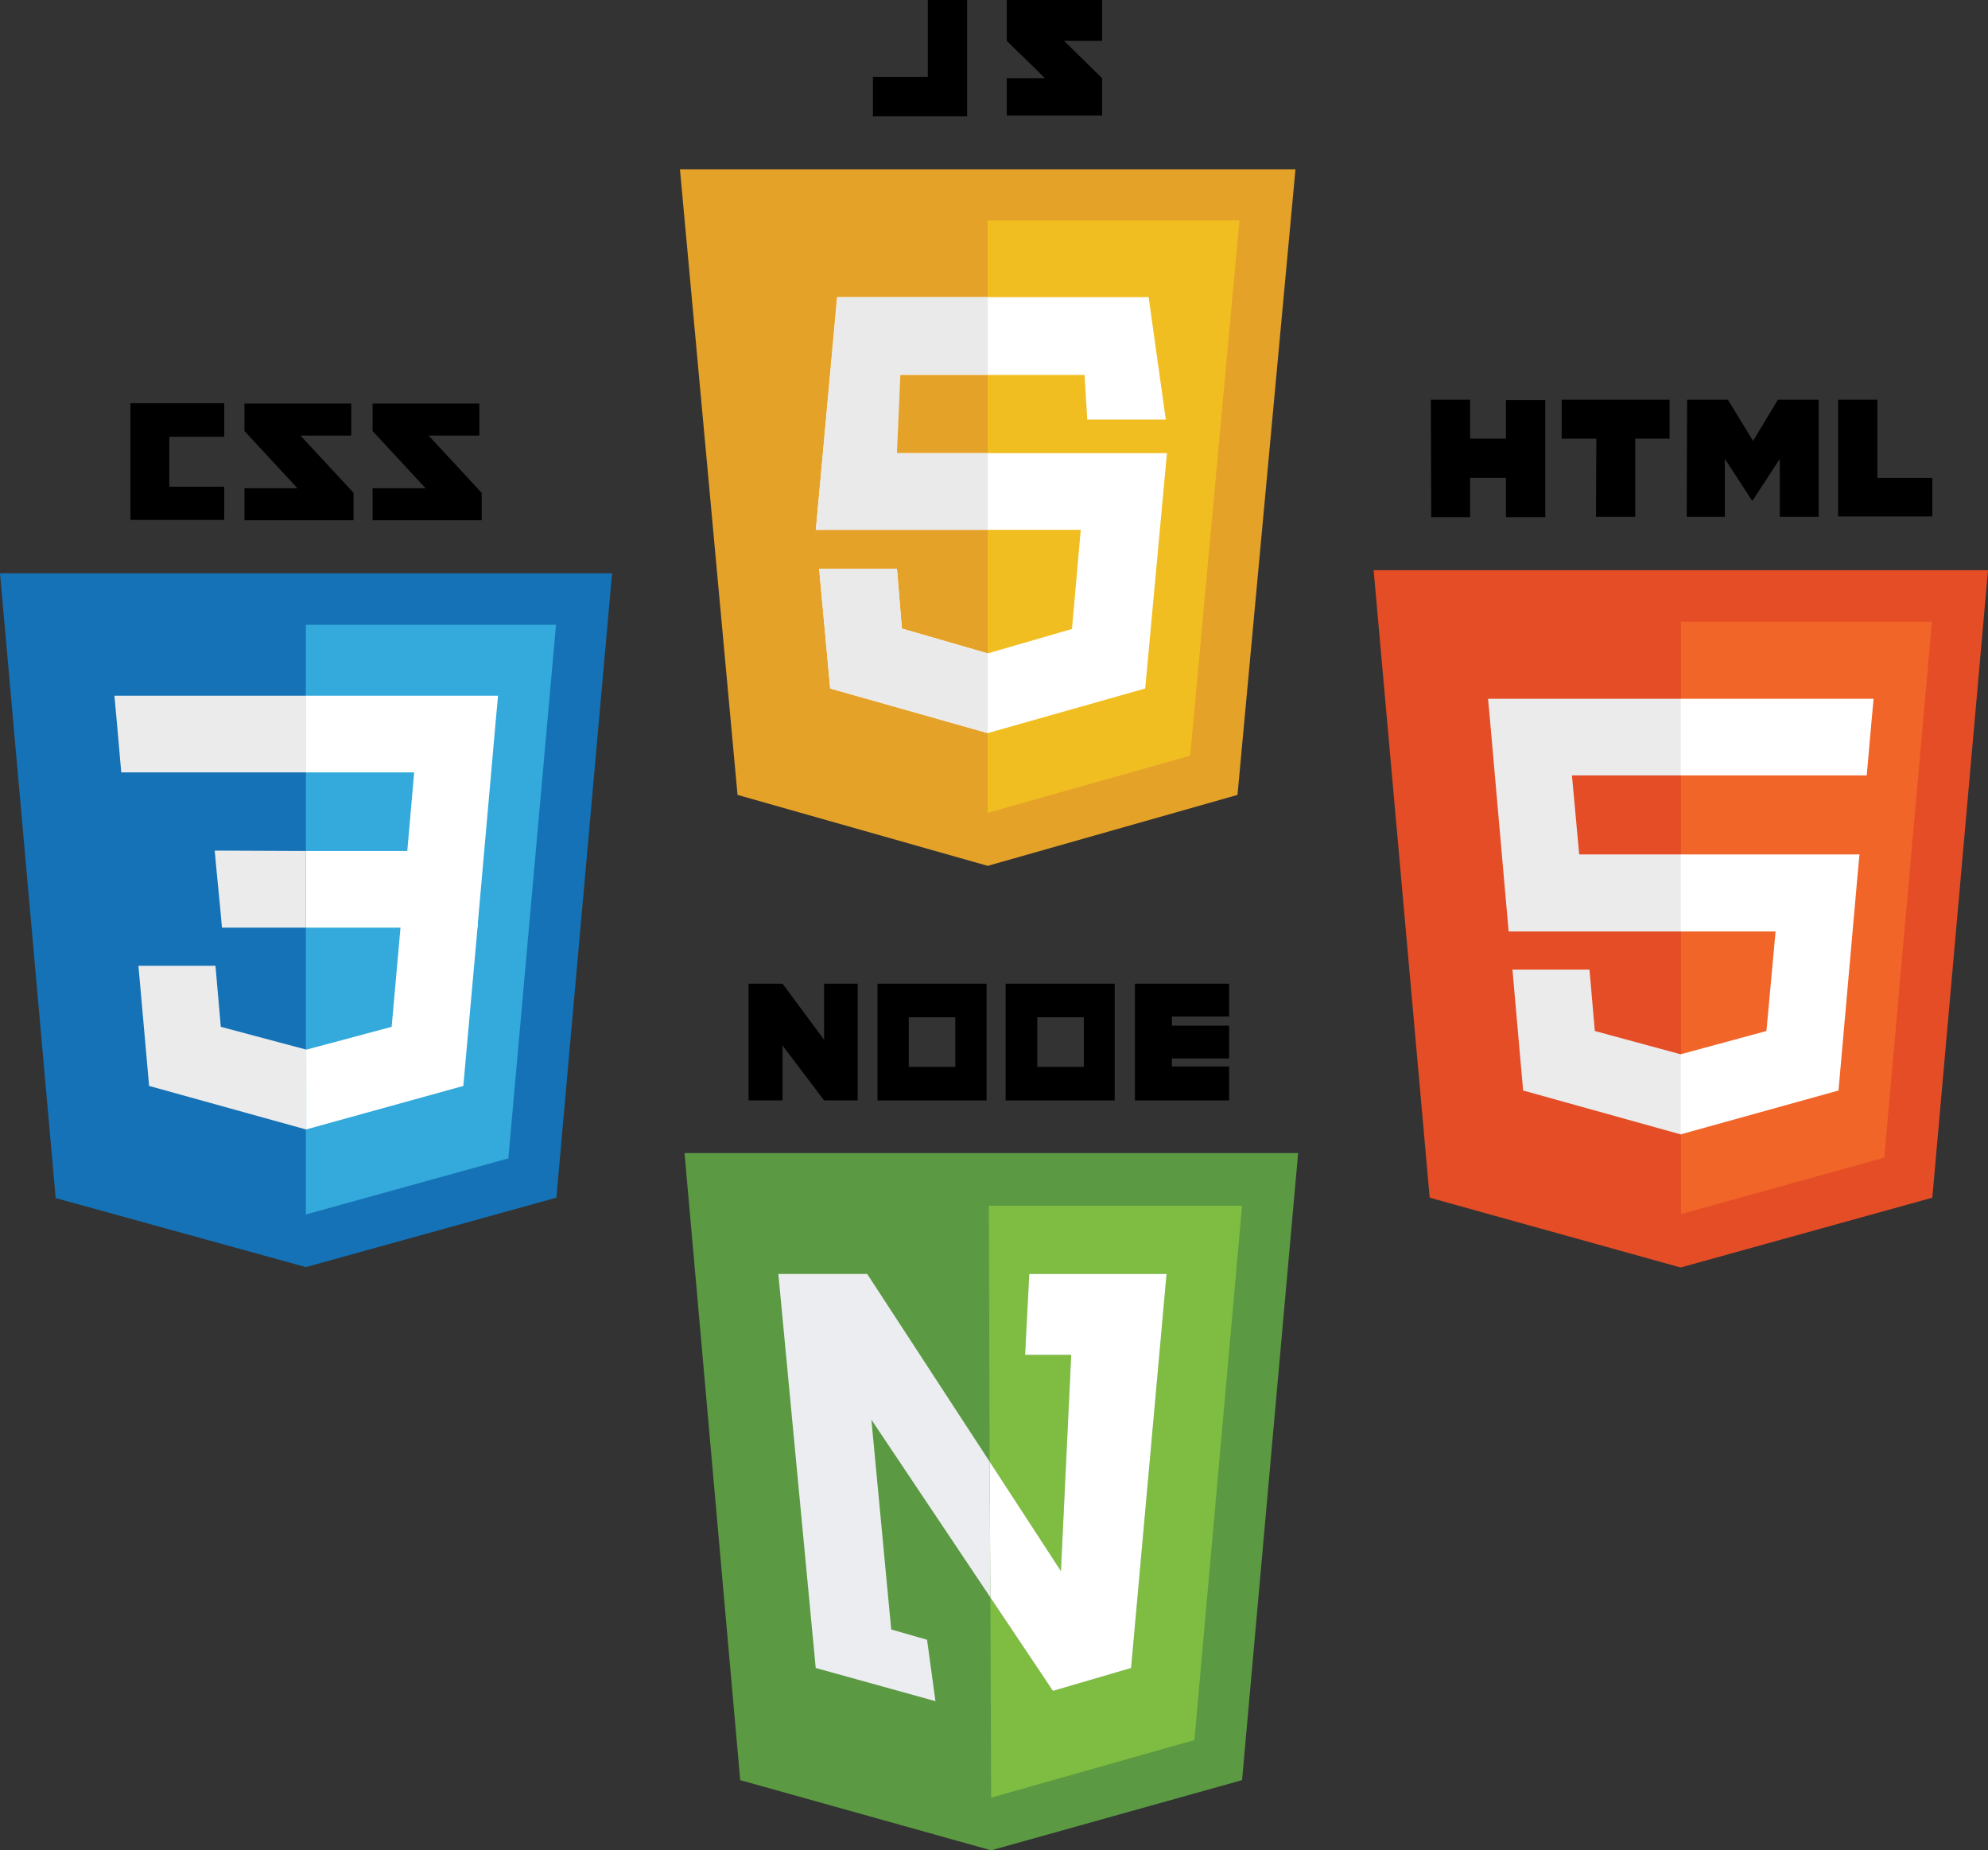<?xml version="1.0" encoding="utf-8"?>
<!-- Generator: Adobe Illustrator 19.2.0, SVG Export Plug-In . SVG Version: 6.00 Build 0)  -->
<svg version="1.1" id="Layer_1" xmlns="http://www.w3.org/2000/svg" xmlns:xlink="http://www.w3.org/1999/xlink" x="0px" y="0px"
	 viewBox="0 0 521.3 485.1" style="enable-background:new 0 0 521.3 485.1;" xml:space="preserve">
<rect x="0" y="0" width="521.3" height="485.1" fill="#333333" stroke="none"/>
<style type="text/css">
	.st0{fill:#1572B6;}
	.st1{fill:#33A9DC;}
	.st2{fill:#FFFFFF;}
	.st3{fill:#EBEBEB;}
	.st4{fill:#E44D26;}
	.st5{fill:#F16529;}
	.st6{fill:#E5A229;}
	.st7{fill:#F1BE21;}
	.st8{fill:#EBEAEA;}
	.st9{fill:#5B9942;}
	.st10{fill:#7FBC42;}
	.st11{fill:#EBEDF0;}
</style>
<g>
	<g>
		<title>HTML5 Logo</title>
		<g id="Page_1_1_">
			<g id="Layer_1_2_">
				<path id="Shape_15_" d="M125.7,114.2h-13.3l13.9,15v7.2H97.7V128h13.9l-13.9-15v-7.2h28V114.2L125.7,114.2z M92.1,114.2H78.8
					l13.9,15v7.2H64.1V128H78l-13.9-15v-7.2h28V114.2L92.1,114.2z M58.8,114.5H44.4v13.1h14.4v8.7H34.2v-30.6h24.6V114.5L58.8,114.5
					z"/>
				<path id="Shape_14_" class="st0" d="M14.6,314.1L0,150.3h160.5l-14.6,163.7l-65.7,18.2L14.6,314.1z"/>
				<path id="Shape_13_" class="st1" d="M80.2,318.4l53.1-14.7l12.5-139.9H80.2V318.4z"/>
				<g id="Group_1_" transform="translate(55, 142)">
					<path id="Shape_12_" class="st2" d="M25.2,81.1h26.6l1.8-20.6H25.2V40.4h0.1h50.3l-0.5,5.4l-4.9,55.4h-45V81.1z"/>
					<path id="Shape_11_" class="st3" d="M25.4,133.2L25.4,133.2l-22.5-6l-1.4-16H-9.4h-9.3l2.8,31.5l41.1,11.4l0.1,0L25.4,133.2
						L25.4,133.2z"/>
					<path id="Shape_10_" class="st2" d="M50.1,100.3l-2.4,26.9l-22.4,6v20.9l41.2-11.4l0.3-3.4l3.5-39H50.1z"/>
					<path id="Shape_9_" class="st3" d="M25.3,40.4v12.5v7.6v0h-48.5h0l-0.4-4.5l-0.9-10.2l-0.5-5.4C-25,40.4,25.3,40.4,25.3,40.4z"
						/>
					<path id="Shape_8_" class="st3" d="M25.2,81.1v12.5v7.6v0h-22h0l-0.4-4.5L1.8,86.4l-0.5-5.4L25.2,81.1L25.2,81.1z"/>
				</g>
			</g>
		</g>
	</g>
	<g>
		<title>HTML5 Logo</title>
		<polygon class="st4" points="374.9,314 360.2,149.5 521.3,149.5 506.7,314 440.7,332.3 		"/>
		<polygon class="st5" points="440.8,318.3 494.1,303.5 506.6,163 440.8,163 		"/>
		<polygon class="st3" points="440.8,224 414.1,224 412.2,203.3 440.8,203.3 440.8,183.2 440.7,183.2 390.2,183.2 390.7,188.6 
			395.6,244.2 440.8,244.2 		"/>
		<polygon class="st3" points="440.8,276.4 440.7,276.4 418.2,270.3 416.8,254.2 405.9,254.2 396.6,254.2 399.4,285.9 440.7,297.4 
			440.8,297.4 		"/>
		<path d="M375.2,104.8h10.3V115h9.4v-10.1h10.3v30.7h-10.3v-10.3h-9.4v10.3h-10.2L375.2,104.8L375.2,104.8z"/>
		<path d="M418.6,115h-9.1v-10.2h28.3V115h-9v20.5h-10.3L418.6,115L418.6,115z"/>
		<path d="M442.4,104.8h10.7l6.6,10.8l6.5-10.8h10.7v30.7h-10.2v-15.2l-7.1,10.9h-0.2l-7.1-10.9v15.2h-10L442.4,104.8L442.4,104.8z"
			/>
		<path d="M482,104.8h10.3v20.5h14.4v10.1H482L482,104.8L482,104.8z"/>
		<polygon class="st2" points="440.7,224 440.7,244.2 465.6,244.2 463.2,270.3 440.7,276.4 440.7,297.4 482.1,285.9 482.4,282.5 
			487.1,229.4 487.6,224 482.2,224 		"/>
		<polygon class="st2" points="440.7,183.2 440.7,195.7 440.7,203.3 440.7,203.3 489.4,203.3 489.4,203.3 489.5,203.3 489.9,198.8 
			490.8,188.6 491.3,183.2 		"/>
	</g>
	<g>
		<title>HTML5 Logo</title>
		<g>
			<polygon class="st6" points="339.7,44.4 259,44.4 259,44.4 178.3,44.4 193.4,208.4 259,227 259,227 259,227 259,227 259,227 
				324.5,208.4 			"/>
			<polygon class="st7" points="259,57.8 259,213.1 259,213.1 312.1,198.1 325,57.8 			"/>
			<polygon class="st2" points="301.2,77.9 219.5,77.9 213.9,139.3 214,138.9 283.4,138.9 281.1,164.9 259,171.3 236.5,164.8 
				235.2,149.1 214.8,149.1 217.7,180.5 259,192.2 300.3,180.5 306,118.8 232.3,118.8 233.3,98.3 284.4,98.3 285.1,110 305.7,110 
							"/>
			<g>
				<path class="st8" d="M259,77.9h-39.4l-5.7,61.4l0.1-0.4h45v-20.1h-23.8l0.9-20.6H259V77.9L259,77.9z M235.2,149.1h-20.4
					l2.9,31.4l41.3,11.7v-20.9l-22.5-6.5L235.2,149.1z"/>
			</g>
			<g>
				<polygon points="243.3,20.2 228.9,20.2 228.9,30.5 243.3,30.5 251,30.5 253.6,30.5 253.6,-0.1 243.3,-0.1 				"/>
				<path d="M289,0H264c0,0,0,5.4,0,10.7c3.3,3.3,5.1,4.9,10,9.8c-2.8,0-10,0-10,0v9.8H289v-9.8l-10-9.8h10V0L289,0z"/>
			</g>
		</g>
	</g>
	<g>
		<title>HTML5 Logo</title>
		<g>
			<polygon class="st9" points="325.7,466.7 259.9,485.1 194.1,466.7 179.5,302.3 340.4,302.3 			"/>
			<path d="M230.1,257.9v30.6h28.6v-30.6H230.1z M250.5,279.7h-12.2v-13h12.2V279.7z"/>
			<polygon points="322.3,266.5 322.3,257.9 297.6,257.9 297.6,268.9 297.6,277.5 297.6,288.5 322.3,288.5 322.3,279.6 307.3,279.6 
				307.3,277.5 322.3,277.5 322.3,268.9 307.3,268.9 307.3,266.5 			"/>
			<polygon class="st10" points="259.3,316.1 259.5,383.2 278.2,411.9 280.9,355.2 268.8,355.2 269.9,334 305.9,334 296.6,437.3 
				276.1,443.3 259.7,418.8 259.9,471.3 313.2,456.2 325.7,316.1 			"/>
			<polygon class="st2" points="296.6,437.3 305.9,334 269.9,334 268.8,355.2 280.9,355.2 278.2,411.9 259.5,383.2 259.7,418.8 
				276.1,443.3 			"/>
			<polygon class="st11" points="227.4,334 204.1,334 213.9,437.3 245.3,446 243.1,429.9 233.7,427.2 228.5,372.2 259.7,418.8 
				259.5,383.2 			"/>
			<path d="M263.7,257.9v30.6h28.6v-30.6H263.7z M284.2,279.7H272v-13h12.2V279.7L284.2,279.7z"/>
			<polygon points="224.9,288.5 224.9,257.9 216.1,257.9 216.1,272.6 205.2,257.9 196.3,257.9 196.3,288.5 205.2,288.5 205.2,274.1 
				216.1,288.5 			"/>
		</g>
	</g>
</g>
</svg>
